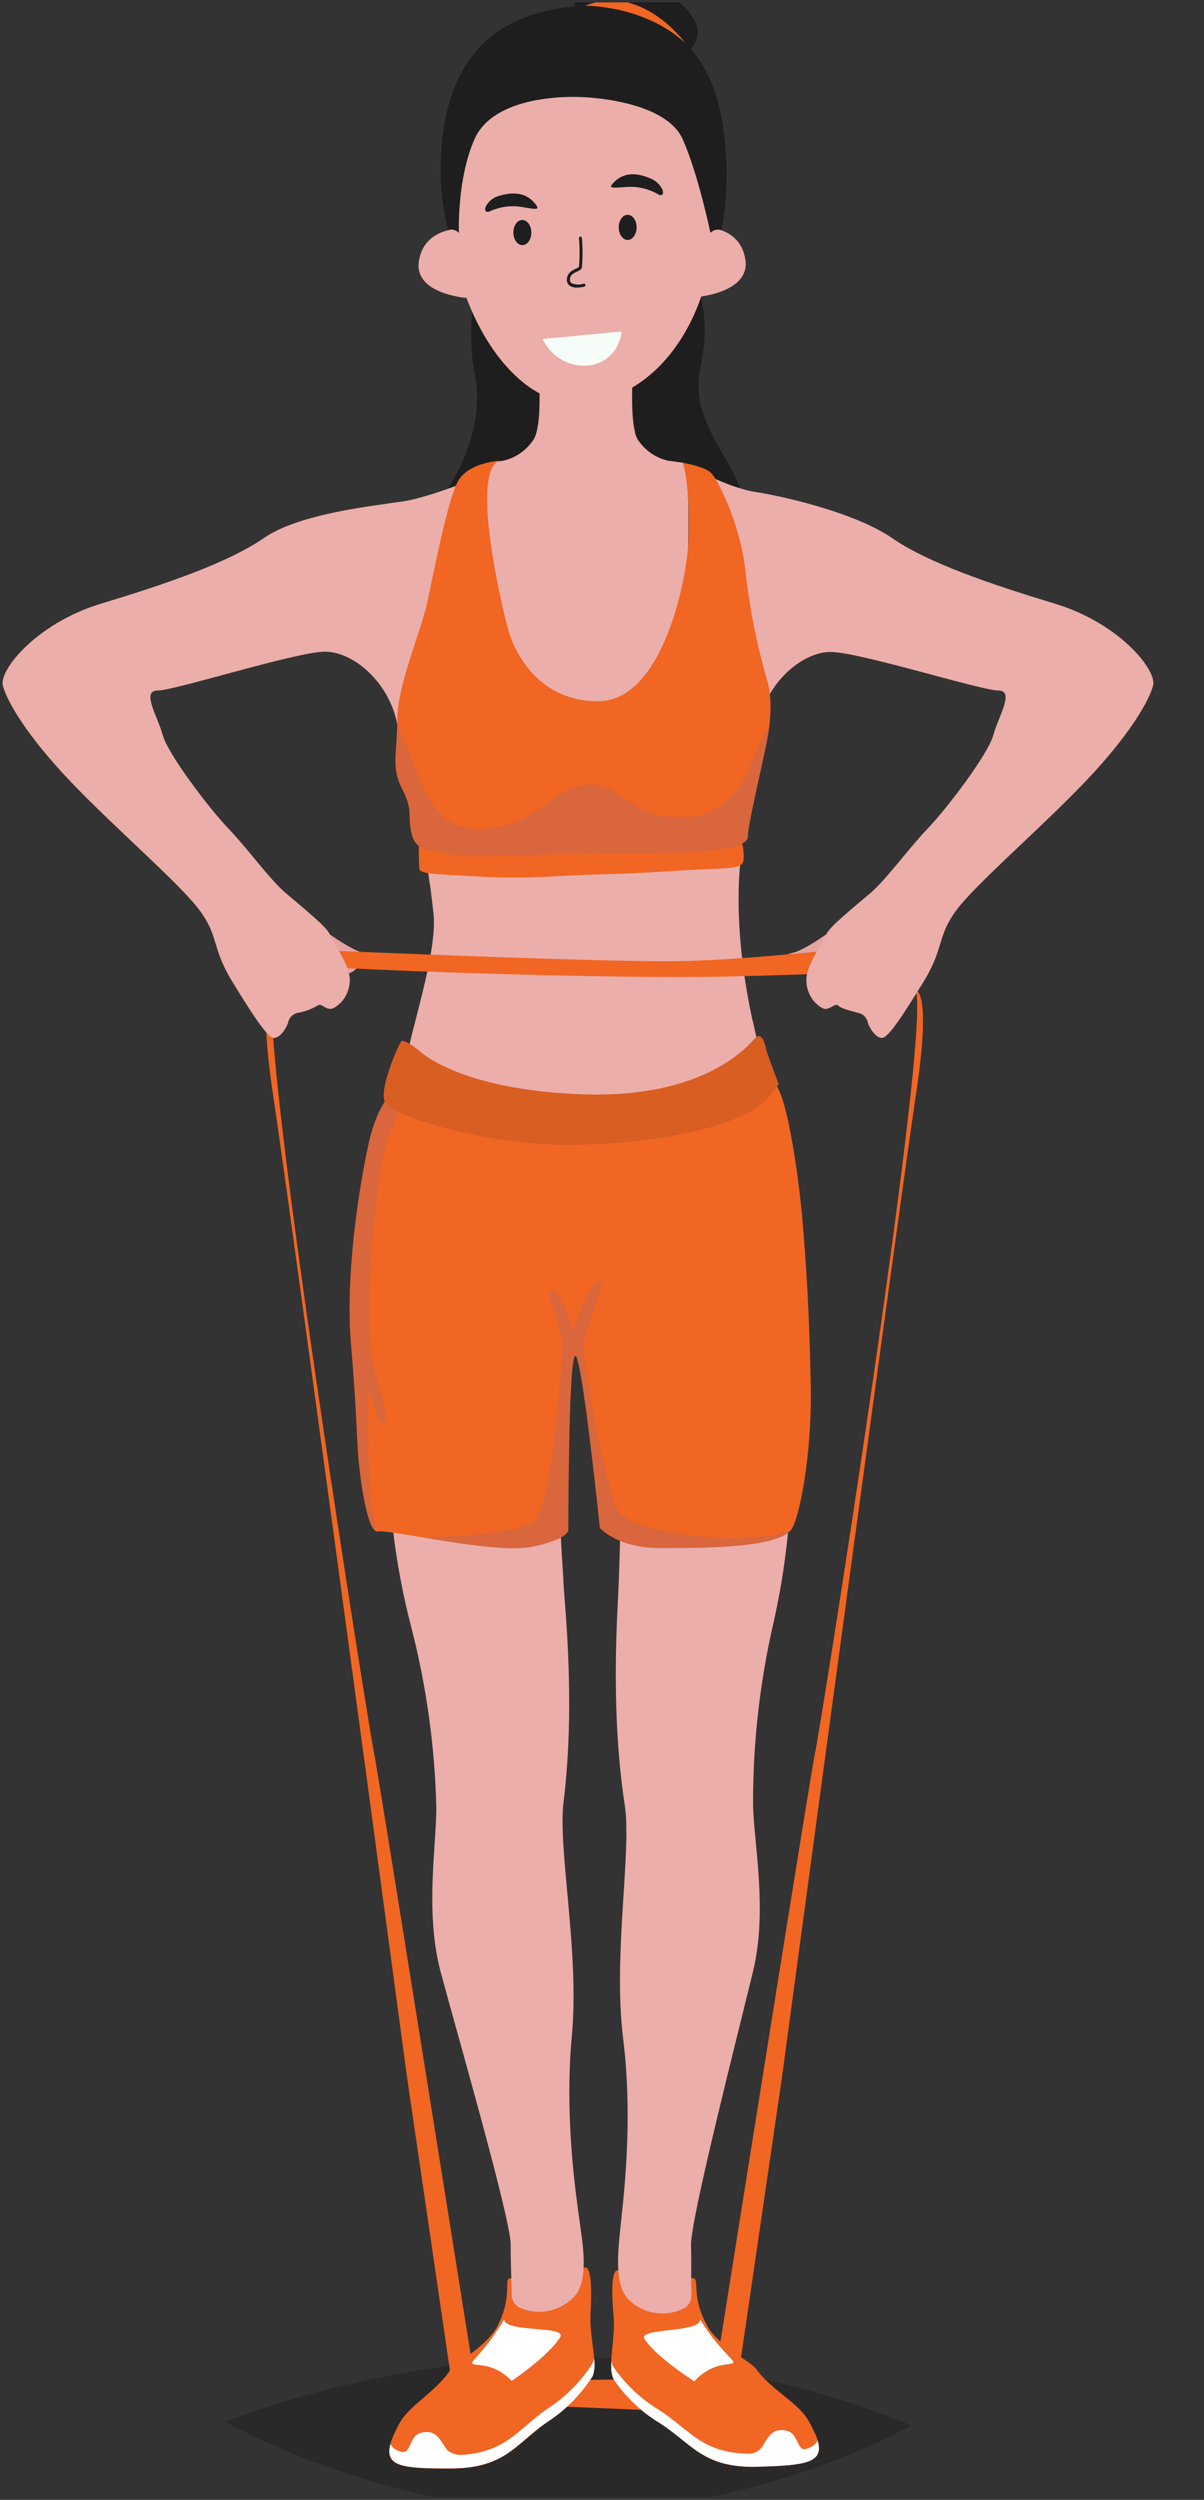 <svg width="249" height="517" viewBox="0 0 249 517" fill="none" xmlns="http://www.w3.org/2000/svg">
<rect x="0" y="0" width="249" height="517" fill="#333333" stroke="none"/>
<g clip-path="url(#clip0_761_1063)">
<path d="M46.527 500.845C46.527 500.845 79.145 519.5 118.15 519.5C157.155 519.5 188.527 501.629 188.527 501.629C188.527 501.629 157.155 487.5 118.15 487.5C79.145 487.5 46.527 500.845 46.527 500.845Z" fill="black" fill-opacity="0.19"/>
<path d="M105.818 492.392L147.782 491.838L149.837 499.127L105.818 497.237V492.392Z" fill="#F16623"/>
<path d="M98.022 61.606C97.171 66.918 97.24 72.347 98.226 77.634C100.675 90.024 92.334 104.518 84.278 110.315C76.223 116.113 100.702 125.079 123.739 119.537C146.775 113.996 161.525 113.74 149.878 94.571C138.23 75.403 149.878 77.776 143.972 57.627C139.169 41.343 98.022 40.178 98.022 61.606Z" fill="#1E1E1E"/>
<path d="M141.197 95.68L138.19 95.282C135.637 94.72 133.388 93.159 131.903 90.92C129.536 87.183 131.386 70.629 131.386 70.629H110.976C110.976 70.629 112.758 87.183 110.336 90.92C108.851 93.159 106.602 94.72 104.05 95.282L101.097 95.68C98.512 99.943 100.988 132.439 100.988 132.439L120.664 149.249V150.116L121.167 149.69C121.167 149.69 121.507 150.116 121.671 150.116C127.998 150.116 141.346 132.439 141.346 132.439C141.346 132.439 143.782 99.871 141.197 95.68Z" fill="#ECAEAA"/>
<path d="M172.071 192.872L170.901 193.199C170.901 193.199 166.152 196.623 163.839 197.078C161.526 197.533 164.615 198.044 164.615 198.044C164.597 198.489 164.669 198.934 164.824 199.349C164.979 199.764 165.215 200.141 165.517 200.456C165.818 200.771 166.179 201.017 166.577 201.179C166.974 201.341 167.399 201.416 167.826 201.398C171.105 201.398 172.071 192.872 172.071 192.872Z" fill="#E5A3A1"/>
<path d="M66.998 192.872L68.155 193.199C68.155 193.199 72.917 196.623 75.217 197.078C77.516 197.533 74.455 198.044 74.455 198.044C74.472 198.491 74.4 198.936 74.244 199.352C74.088 199.768 73.851 200.146 73.548 200.461C73.245 200.776 72.882 201.022 72.483 201.184C72.084 201.345 71.657 201.418 71.23 201.398C67.951 201.398 66.998 192.872 66.998 192.872Z" fill="#E5A3A1"/>
<path d="M75.856 367.804C80.537 402.503 84.211 429.814 84.211 429.814L93.287 491.838H98.117C91.681 451.355 77.979 365.289 77.339 362.433C76.496 358.71 53.173 212.595 56.548 204.893C56.548 204.893 53.105 204.254 56.548 226.946C58.657 240.8 68.508 313.382 75.856 367.804Z" fill="#F16623"/>
<path d="M147.797 491.838H152.627L161.69 429.814C161.69 429.814 165.364 402.503 170.058 367.804C177.406 313.382 187.257 240.8 189.353 226.946C192.809 204.211 189.353 204.893 189.353 204.893C192.741 212.595 169.486 358.71 168.575 362.433C167.922 365.289 154.219 451.355 147.797 491.838Z" fill="#F16623"/>
<path d="M119.902 469.927C119.902 469.927 122.923 464.627 122.12 478.538C121.861 483.241 123.739 489.067 122.542 491.497C120.294 495.005 117.404 498.013 114.037 500.349C106.676 505.138 104.962 510.537 93.015 510.537C81.068 510.537 77.87 510.026 82.551 501.259C84.537 497.521 89.967 494.751 92.96 490.388C94.185 488.598 100.689 485.259 102.839 481.138C106.213 474.659 103.995 471.191 105.56 471.191L119.902 469.927Z" fill="#F16623"/>
<path d="M80.537 307.925C81.098 317.429 82.57 326.85 84.932 336.046C88.151 348.376 89.933 361.067 90.239 373.843C90.239 381.885 87.844 395.583 91.164 407.945C94.484 420.308 105.615 458.9 105.615 464.172C105.615 467.994 105.792 472.527 105.887 474.701C105.895 475.192 106.024 475.673 106.262 476.096C106.501 476.52 106.84 476.871 107.248 477.117C109.119 478.015 111.207 478.305 113.238 477.947C115.269 477.59 117.15 476.603 118.637 475.113C121.44 472.186 120.827 466.389 119.997 460.293C119.167 454.197 116.677 438.268 118.269 420.961C119.861 403.654 115.357 382.468 116.541 372.763C117.725 363.058 118.324 350.028 116.813 331.229C115.453 313.709 115.453 301.034 115.453 301.034L80.537 307.925Z" fill="#ECAEAA"/>
<path d="M122.542 488.783C120.294 492.283 117.404 495.283 114.037 497.607C106.676 502.381 104.961 507.795 93.014 507.795C85.707 507.795 81.693 507.596 80.768 505.436C79.489 510.154 83.49 510.495 93.014 510.495C104.961 510.495 106.621 505.095 114.037 500.307C117.404 497.971 120.294 494.962 122.542 491.454C122.96 490.249 123.068 488.951 122.855 487.689C122.806 488.068 122.7 488.437 122.542 488.783Z" fill="white"/>
<path d="M96.008 507.71C96.008 507.71 93.287 508.036 92.103 506.175C90.919 504.314 89.912 502.367 87.068 503.12C84.225 503.873 85.395 508.264 82.156 506.8C82.143 506.8 86.374 510.395 96.008 507.71Z" fill="white"/>
<g style="mix-blend-mode:multiply" opacity="0.5">
<path d="M115.562 301.005L80.537 307.925C80.537 307.925 80.755 313.027 81.803 320.373C86.347 322.632 96.008 325.431 116.582 327.037C115.493 311.705 115.562 301.005 115.562 301.005Z" fill="#ECAEAA"/>
</g>
<g style="mix-blend-mode:multiply" opacity="0.5">
<path d="M120.364 462.609C120.677 466.701 120.364 470.254 118.418 472.342C116.931 473.835 115.049 474.826 113.015 475.186C110.981 475.546 108.891 475.258 107.016 474.36C106.46 474.014 106.036 473.476 105.818 472.84C105.818 473.55 105.818 474.175 105.818 474.673C105.826 475.164 105.955 475.645 106.194 476.068C106.432 476.491 106.772 476.843 107.179 477.088C109.051 477.987 111.138 478.276 113.169 477.919C115.2 477.562 117.082 476.574 118.568 475.085C121.126 472.527 120.977 467.767 120.364 462.609Z" fill="#ECAEAA"/>
</g>
<path d="M104.281 479.632C102.654 482.426 100.748 485.032 98.593 487.404C95.477 490.658 100.675 487.021 105.818 492.392C105.818 492.392 113.275 487.404 115.833 483.383C117.439 480.854 104.281 482.531 104.281 479.632Z" fill="white"/>
<path d="M128.869 470.467C128.869 470.467 125.699 465.266 126.91 479.149C127.304 483.838 125.549 489.721 126.91 492.108C129.255 495.529 132.229 498.427 135.659 500.633C143.157 505.18 145.034 510.58 156.954 510.154C168.874 509.727 172.085 509.173 167.159 500.548C165.064 496.882 159.553 494.282 156.451 490.019C155.172 488.257 148.559 485.131 146.3 481.081C142.748 474.715 144.858 471.135 143.238 471.135L128.869 470.467Z" fill="#F16623"/>
<path d="M163.566 307.315C163.271 316.852 162.063 326.334 159.96 335.62C157.096 348.047 155.679 360.791 155.742 373.573C155.973 381.601 158.749 395.228 155.742 407.675C152.735 420.123 142.761 459.071 142.911 464.328C143.019 468.165 142.911 472.683 142.911 474.872C142.903 475.369 142.775 475.855 142.537 476.286C142.298 476.716 141.959 477.075 141.55 477.33C139.702 478.288 137.622 478.643 135.578 478.349C133.535 478.055 131.623 477.126 130.093 475.682C127.208 472.84 127.657 467.028 128.283 460.918C128.909 454.808 131.005 438.794 128.868 421.544C126.732 404.294 130.678 382.98 129.208 373.317C127.739 363.655 126.773 350.582 127.752 331.797C128.65 314.249 128.201 301.588 128.201 301.588L163.566 307.315Z" fill="#ECAEAA"/>
<path d="M126.787 489.408C129.136 492.825 132.109 495.723 135.536 497.934C143.034 502.466 144.911 507.88 156.845 507.44C164.138 507.212 168.152 506.886 169.091 504.697C170.452 509.386 166.574 509.841 156.954 510.139C145.034 510.509 143.156 505.166 135.659 500.619C132.228 498.413 129.254 495.515 126.909 492.094C126.452 490.904 126.307 489.61 126.487 488.342C126.528 488.713 126.63 489.073 126.787 489.408Z" fill="white"/>
<path d="M153.852 507.553C153.852 507.553 156.573 507.795 157.716 505.891C158.859 503.987 159.798 502.012 162.669 502.694C165.54 503.376 164.479 507.781 167.69 506.218C167.69 506.132 163.553 509.813 153.852 507.553Z" fill="white"/>
<g style="mix-blend-mode:multiply" opacity="0.5">
<path d="M128.352 301.517L163.567 307.343C163.567 307.343 163.499 312.444 162.656 319.819C158.192 322.22 148.613 325.318 128.094 327.563C128.733 312.188 128.352 301.517 128.352 301.517Z" fill="#ECAEAA"/>
</g>
<g style="mix-blend-mode:multiply" opacity="0.5">
<path d="M128.202 463.177C128.012 467.27 128.379 470.808 130.434 472.84C131.964 474.284 133.876 475.213 135.919 475.507C137.963 475.801 140.044 475.446 141.891 474.488C142.441 474.132 142.851 473.583 143.048 472.939C143.048 473.65 143.048 474.275 143.048 474.772C143.04 475.269 142.912 475.756 142.674 476.186C142.435 476.616 142.096 476.976 141.687 477.23C139.839 478.189 137.759 478.544 135.715 478.25C133.672 477.956 131.76 477.026 130.23 475.582C127.74 473.11 127.753 468.392 128.202 463.177Z" fill="#ECAEAA"/>
</g>
<path d="M144.775 479.675C146.48 482.42 148.46 484.968 150.68 487.277C153.891 490.431 148.585 486.95 143.605 492.477C143.605 492.477 135.998 487.731 133.331 483.795C131.658 481.323 144.856 482.573 144.775 479.675Z" fill="white"/>
<path d="M89.341 178.535L88.443 179.671C88.443 179.671 88.742 180.851 89.654 188.922C90.565 196.993 84.565 214.172 84.211 218.889C83.857 223.607 108.35 231.28 128.733 228.381C149.116 225.483 156.532 216.403 156.491 215.095C156.45 213.788 151.239 196.098 153.185 177.185L89.341 178.535Z" fill="#ECAEAA"/>
<path d="M81.884 225.511C81.884 225.511 78.292 227.06 76.183 236.751C74.073 246.441 71.407 264.303 72.59 277.958C73.774 291.613 73.706 296.601 74.114 301.432C74.563 306.746 76.087 317.29 78.197 316.735C80.305 316.181 102.158 321.439 109.846 319.918C117.534 318.398 117.534 316.451 117.534 316.451C117.534 316.451 117.534 281.908 118.895 280.459C120.256 279.009 124.052 315.982 124.052 315.982C124.052 315.982 127.631 320.146 136.38 320.146C145.129 320.146 160.383 320.231 163.594 316.394C165.2 314.476 167.935 301.304 167.676 286.768C167.418 272.232 166.764 261.731 165.962 252.395C165.159 243.06 162.642 225.255 159.852 223.735C157.063 222.214 109.071 236.424 81.884 225.511Z" fill="#F16623"/>
<g style="mix-blend-mode:multiply" opacity="0.14">
<path d="M128.447 313.155C125.386 309.957 120.746 282.079 120.746 278.469C120.746 274.86 126.066 263.649 123.699 264.828C121.331 266.008 118.256 276.707 118.256 275.116C118.256 273.525 115.875 267.017 114.174 267.017C112.473 267.017 116.038 273.809 116.269 277.944C116.419 280.7 114.432 310.412 110.5 314.504C108.391 316.721 97.301 317.631 87.504 318.014C95.056 319.279 105.193 320.856 109.901 319.975C117.589 318.455 117.589 316.508 117.589 316.508C117.589 316.508 117.589 281.965 118.95 280.516C120.31 279.066 124.107 316.039 124.107 316.039C124.107 316.039 127.685 320.202 136.435 320.202C144.966 320.202 159.567 320.274 163.336 316.735L161.118 317.204C148.858 319.719 131.495 316.338 128.447 313.155Z" fill="#4369D7"/>
</g>
<g style="mix-blend-mode:multiply" opacity="0.14">
<path d="M79.34 294.157C80.918 292.508 77.652 286.682 76.618 279.123C75.584 271.564 76.959 252.438 78.986 240.147C79.987 235.246 81.916 230.603 84.66 226.491C83.721 226.193 82.823 225.866 81.939 225.511C81.939 225.511 78.346 227.06 76.237 236.751C74.128 246.441 71.461 264.303 72.645 277.958C73.829 291.613 73.761 296.601 74.169 301.432C74.577 306.263 75.979 316.11 77.911 316.721C76.128 310.682 76.142 301.204 76.142 292.451C76.088 281.78 77.775 295.833 79.34 294.157Z" fill="#4369D7"/>
</g>
<path d="M64.711 196.453C65.242 196.453 118.69 198.797 137.658 198.797C156.626 198.797 179.418 195.06 180.738 196.453C181.695 197.66 182.354 199.095 182.656 200.63C182.656 200.63 176.56 201.341 150.843 201.952C125.126 202.563 66.262 200.318 65.704 199.735C65.184 198.714 64.847 197.601 64.711 196.453Z" fill="#F16623"/>
<path d="M100.838 97.854C100.838 97.854 89.708 102.699 83.476 103.665C77.244 104.632 61.99 106.152 54.561 111.282C47.132 116.411 34.151 120.83 20.87 124.852C7.59 128.873 -0.207 138.564 0.582 141.747C1.371 144.93 5.494 152.134 14.774 161.824C24.054 171.515 37.253 182.812 41.294 188.282C45.336 193.753 43.689 195.899 48.098 203.103C52.506 210.307 55.391 214.655 56.657 214.655C57.922 214.655 59.174 212.723 59.568 211.543C59.664 211.018 59.912 210.537 60.28 210.165C60.648 209.794 61.117 209.55 61.623 209.469C63.056 209.204 64.436 208.69 65.705 207.948C66.358 207.252 67.556 209.184 68.944 208.502C69.981 207.951 70.85 207.105 71.449 206.062C72.048 205.019 72.354 203.821 72.332 202.605C72.332 199.352 68.481 194.506 68.154 193.199C67.828 191.892 62.385 187.515 59.065 184.673C55.745 181.831 51.309 175.608 47.268 171.387C43.226 167.167 34.763 156.027 33.661 152.034C32.559 148.041 29.13 142.784 32.654 142.784C36.178 142.784 61.392 134.756 67.229 134.756C73.067 134.756 80.618 141.121 82.197 149.988C83.775 158.855 84.646 159.75 84.646 159.75L100.838 97.854Z" fill="#ECAEAA"/>
<g style="mix-blend-mode:multiply" opacity="0.5">
<path d="M60.154 210.264C59.989 209.343 59.505 208.518 58.793 207.948C57.568 206.968 57.092 206.527 57.432 206.527C57.772 206.527 58.602 208.033 58.602 207.209C58.602 206.385 59.051 205.05 59.051 205.788C59.051 206.527 59.854 209.554 60.63 209.795C60.63 209.852 60.154 209.98 60.154 210.264Z" fill="#ECAEAA"/>
</g>
<g style="mix-blend-mode:multiply" opacity="0.5">
<path d="M65.706 207.948C65.288 206.497 64.659 205.121 63.841 203.87C63.299 203.333 62.969 202.603 62.916 201.824C62.916 201.824 63.283 202.52 63.556 203.245C63.828 203.97 66.005 206.087 66.005 207.835L65.706 207.948Z" fill="#ECAEAA"/>
</g>
<g style="mix-blend-mode:multiply" opacity="0.25">
<path d="M55.01 128.447C35.062 135.935 22.353 129.981 28.163 144.233C33.973 158.485 42.342 169.1 48.383 172.652C48.016 172.226 47.635 171.828 47.267 171.444C43.185 167.181 34.763 156.084 33.66 152.091C32.558 148.098 29.129 142.841 32.654 142.841C36.178 142.841 61.392 134.812 67.229 134.812C73.066 134.812 80.618 141.178 82.197 150.045C83.775 158.912 84.646 159.807 84.646 159.807L89.136 142.557C88.905 138.123 88.252 133.931 86.701 132.312C82.945 128.319 74.971 120.973 55.01 128.447Z" fill="#ECAEAA"/>
</g>
<path d="M141.197 95.68C141.197 95.68 150.015 100.781 156.247 101.747C162.479 102.713 177.079 106.152 184.495 111.282C191.911 116.411 204.905 120.83 218.186 124.852C231.466 128.873 239.277 138.564 238.474 141.747C237.671 144.93 233.562 152.134 224.282 161.824C215.002 171.515 201.803 182.812 197.762 188.282C193.72 193.753 195.38 195.899 190.958 203.103C186.536 210.307 183.665 214.655 182.399 214.655C181.134 214.655 179.882 212.723 179.487 211.543C179.394 211.017 179.146 210.535 178.778 210.163C178.409 209.791 177.939 209.548 177.433 209.469C176.072 209.057 173.977 208.63 173.351 207.948C172.725 207.266 171.486 209.184 170.099 208.502C169.073 207.94 168.218 207.09 167.629 206.049C167.04 205.007 166.741 203.815 166.765 202.605C166.765 199.351 170.616 194.506 170.942 193.199C171.269 191.892 176.712 187.515 180.032 184.673C183.352 181.831 187.788 175.608 191.829 171.387C195.87 167.167 204.334 156.027 205.436 152.034C206.538 148.041 209.953 142.784 206.429 142.784C202.905 142.784 177.65 134.827 171.772 134.827C165.894 134.827 158.369 141.192 156.805 150.059C155.24 158.926 154.355 159.821 154.355 159.821L141.197 95.68Z" fill="#ECAEAA"/>
<g style="mix-blend-mode:multiply" opacity="0.5">
<path d="M178.902 210.264C179.065 209.343 179.55 208.517 180.263 207.948C181.474 206.968 181.95 206.527 181.624 206.527C181.297 206.527 180.467 208.033 180.467 207.209C180.467 206.385 180.018 205.05 180.018 205.788C180.018 206.527 179.215 209.554 178.426 209.795C178.412 209.852 178.902 209.98 178.902 210.264Z" fill="#ECAEAA"/>
</g>
<g style="mix-blend-mode:multiply" opacity="0.5">
<path d="M173.364 207.948C173.775 206.495 174.404 205.118 175.228 203.87C175.763 203.329 176.088 202.6 176.14 201.824C176.14 201.824 175.772 202.52 175.5 203.245C175.228 203.97 173.064 206.087 173.064 207.835L173.364 207.948Z" fill="#ECAEAA"/>
</g>
<g style="mix-blend-mode:multiply" opacity="0.25">
<path d="M184.045 128.447C203.993 135.935 216.702 129.981 210.892 144.233C205.082 158.485 196.713 169.1 190.672 172.652L191.787 171.444C195.87 167.181 204.292 156.084 205.395 152.091C206.497 148.098 209.912 142.841 206.388 142.841C202.864 142.841 177.65 134.827 171.772 134.827C165.893 134.827 158.369 141.192 156.804 150.059C155.239 158.926 154.355 159.821 154.355 159.821L149.878 142.571C150.096 138.137 150.749 133.946 152.3 132.326C156.124 128.319 164.043 120.972 184.045 128.447Z" fill="#ECAEAA"/>
</g>
<g style="mix-blend-mode:multiply" opacity="0.45">
<path d="M124.828 183.053C135.237 182.769 139.156 182.258 146.082 182.016C150.164 181.874 152.028 181.718 152.886 181.277C152.954 179.927 153.049 178.563 153.199 177.185L89.246 178.535L88.348 179.671C88.348 179.671 88.484 180.197 88.838 182.869C90.552 183.082 93.627 183.252 99.165 183.536C109.874 184.091 114.419 183.323 124.828 183.053Z" fill="#ECAEAA"/>
</g>
<g style="mix-blend-mode:multiply" opacity="0.45">
<path d="M128.801 228.381C149.211 225.539 156.6 216.403 156.559 215.095C156.559 214.754 156.205 213.362 155.729 211.174C153.361 213.746 143.959 223.209 120.215 222.3C94.361 221.319 86.483 213.106 86.483 213.106C86.483 213.106 86.102 212.808 85.585 212.438C84.978 214.55 84.523 216.707 84.224 218.889C84.006 223.607 108.417 231.28 128.801 228.381Z" fill="#ECAEAA"/>
</g>
<path d="M86.483 217.113C86.483 217.113 83.558 214.783 83 215.351C82.442 215.92 78.237 225.426 79.625 228.026C81.013 230.626 99.614 236.751 117.126 236.751C134.638 236.751 154.817 233.227 159.689 226.008L161.049 224.175C161.049 224.175 158.641 217.994 158.423 216.857C158.206 215.721 157.471 213.334 156.205 214.655C154.94 215.976 146.068 227.287 120.215 226.307C94.362 225.326 86.483 217.113 86.483 217.113Z" fill="#D85E22"/>
<g style="mix-blend-mode:multiply" opacity="0.45">
<path d="M121.861 214.271C121.861 214.712 121.693 215.135 121.394 215.447C121.096 215.759 120.691 215.934 120.269 215.934C120.059 215.936 119.85 215.894 119.655 215.811C119.461 215.729 119.283 215.607 119.134 215.452C118.985 215.297 118.866 215.114 118.786 214.911C118.705 214.708 118.663 214.491 118.663 214.271C118.663 213.827 118.832 213.4 119.133 213.086C119.434 212.771 119.843 212.595 120.269 212.595C120.692 212.598 121.097 212.777 121.395 213.091C121.693 213.405 121.861 213.829 121.861 214.271Z" fill="#ECAEAA"/>
</g>
<g style="mix-blend-mode:multiply" opacity="0.44">
<path d="M131.386 89.314C129.957 83.815 131.386 70.629 131.386 70.629H110.976C111.494 75.535 111.676 80.473 111.52 85.406C117.705 88.488 124.551 89.835 131.386 89.314Z" fill="#ECAEAA"/>
</g>
<path d="M94.783 47.311C94.783 47.311 87.612 47.311 86.619 54.06C85.626 60.81 96.43 61.606 96.43 61.606L94.783 47.311Z" fill="#ECAEAA"/>
<g style="mix-blend-mode:multiply" opacity="0.5">
<path d="M96.008 49.798C96.008 49.798 89.762 49.343 88.401 55.68C88.401 55.68 93.273 51.929 96.783 54.373L96.008 49.798Z" fill="#ECAEAA"/>
</g>
<path d="M145.905 47.013C145.905 47.013 153.076 46.856 154.151 53.663C155.226 60.469 144.408 61.378 144.408 61.378L145.905 47.013Z" fill="#ECAEAA"/>
<g style="mix-blend-mode:multiply">
<g style="mix-blend-mode:multiply" opacity="0.25">
<path d="M144.681 49.513C144.681 49.513 150.913 48.988 152.342 55.311C152.342 55.311 147.43 51.616 143.946 54.089L144.681 49.513Z" fill="#ECAEAA"/>
</g>
</g>
<path d="M122.609 15.113C122.609 15.113 99.287 13.564 94.239 32.022C88.388 53.449 102.662 85.08 120.854 83.403C139.441 81.669 152.382 57.982 146.272 30.331C145.664 27.542 144.409 24.953 142.618 22.789C140.826 20.626 138.553 18.956 135.999 17.926C131.692 16.308 127.18 15.36 122.609 15.113Z" fill="#ECAEAA"/>
<path d="M119.481 59.474C118.886 59.531 118.29 59.386 117.78 59.062C117.609 58.928 117.471 58.754 117.376 58.554C117.281 58.355 117.233 58.134 117.235 57.911C117.235 56.49 118.297 55.936 119.032 55.595C119.331 55.453 119.685 55.297 119.739 55.155C119.902 53.193 119.902 51.22 119.739 49.258C119.737 49.217 119.743 49.176 119.757 49.137C119.77 49.098 119.791 49.063 119.817 49.032C119.844 49.002 119.876 48.977 119.911 48.96C119.947 48.943 119.986 48.933 120.025 48.931C120.064 48.922 120.105 48.923 120.144 48.933C120.183 48.944 120.219 48.963 120.25 48.991C120.28 49.019 120.304 49.053 120.319 49.092C120.334 49.131 120.341 49.173 120.338 49.215C120.522 51.271 120.522 53.34 120.338 55.396C120.188 55.78 119.78 55.965 119.317 56.178C118.596 56.504 117.848 56.86 117.875 57.883C117.871 58.012 117.898 58.141 117.952 58.257C118.007 58.374 118.088 58.474 118.188 58.551C118.986 58.905 119.88 58.945 120.705 58.664C120.744 58.654 120.784 58.651 120.823 58.657C120.862 58.663 120.9 58.676 120.935 58.697C120.969 58.719 120.999 58.747 121.022 58.78C121.046 58.813 121.063 58.851 121.073 58.892C121.083 58.932 121.085 58.974 121.08 59.015C121.074 59.056 121.061 59.095 121.041 59.131C121.021 59.167 120.994 59.198 120.962 59.223C120.93 59.248 120.893 59.265 120.855 59.275C120.405 59.393 119.944 59.46 119.481 59.474Z" fill="#1E1E1E"/>
<path d="M109.888 48.093C109.888 49.513 109.071 50.693 108.037 50.693C107.003 50.693 106.187 49.542 106.173 48.107C106.159 46.672 106.989 45.492 108.01 45.492C109.03 45.492 109.874 46.643 109.888 48.093Z" fill="#1E1E1E"/>
<path d="M131.658 47.013C131.658 48.434 130.842 49.627 129.821 49.627C128.801 49.627 127.957 48.476 127.957 47.041C127.957 45.606 128.773 44.426 129.794 44.426C130.815 44.426 131.658 45.577 131.658 47.013Z" fill="#1E1E1E"/>
<path d="M136.352 40.32C134.41 39.142 132.188 38.561 129.944 38.643C126.528 38.899 125.562 39.055 127.073 37.592C129.535 35.205 132.515 36.043 134.652 36.952C136.788 37.862 138.026 40.633 136.352 40.32Z" fill="#1E1E1E"/>
<path d="M101.056 43.816C103.094 42.827 105.358 42.458 107.588 42.75C110.976 43.318 111.915 43.574 110.54 41.968C108.295 39.354 105.234 39.908 103.043 40.547C100.852 41.187 99.369 43.972 101.056 43.816Z" fill="#1E1E1E"/>
<path d="M128.542 68.554L112.214 70.103C113.065 71.891 114.411 73.371 116.079 74.349C117.746 75.328 119.657 75.759 121.562 75.588C123.337 75.475 125.015 74.704 126.294 73.415C127.573 72.126 128.371 70.402 128.542 68.554Z" fill="#F6FCF7"/>
<g style="mix-blend-mode:multiply" opacity="0.36">
<path d="M147.715 47.169C147.998 41.504 147.512 35.825 146.273 30.302C145.665 27.514 144.41 24.924 142.619 22.761C140.827 20.598 138.554 18.928 135.999 17.898C131.694 16.27 127.182 15.312 122.61 15.056C122.61 15.056 99.288 13.507 94.24 31.965C92.946 37 92.581 42.247 93.165 47.425C93.636 47.387 94.107 47.503 94.511 47.758C94.916 48.013 95.235 48.393 95.423 48.846C95.445 42.876 96.568 36.966 98.73 31.439C103.111 21.492 119.14 22.786 119.14 22.786C119.14 22.786 136.244 23.198 139.945 31.51C142.5 37.257 144.642 43.194 146.354 49.272L146.885 48.164C146.885 48.164 146.667 46.998 147.715 47.169Z" fill="#ECAEAA"/>
</g>
<path d="M118.963 2.992C118.963 2.992 117.494 -6.543 126.42 -5.406C135.346 -4.269 144.109 1.514 144.272 6.516C144.436 11.518 137.877 12.498 134.924 12.981C131.972 13.464 118.963 2.992 118.963 2.992Z" fill="#1E1E1E"/>
<path d="M149.851 28.81C148.817 18.992 145.374 5.535 127.957 2.011C125.671 1.564 123.356 1.293 121.031 1.201C97.559 2.239 92.633 17.798 91.49 28.81C90.748 35.092 91.136 41.462 92.633 47.595C93.025 47.46 93.446 47.441 93.847 47.541C94.249 47.642 94.615 47.857 94.906 48.163C94.906 48.163 94.457 37.151 98.117 28.81C102.499 18.864 120.392 20.086 120.392 20.086C120.392 20.086 137.482 20.498 141.197 28.81C144.408 36.014 146.925 48.163 146.925 48.163C147.216 47.857 147.583 47.642 147.984 47.541C148.386 47.441 148.806 47.46 149.198 47.595C150.355 41.408 150.576 35.069 149.851 28.81Z" fill="#1E1E1E"/>
<path d="M121.031 1.202C121.031 1.202 133.019 0.974 141.7 8.875C141.7 8.875 132.747 -3.573 121.031 1.202Z" fill="#F16623"/>
<g style="mix-blend-mode:multiply" opacity="0.25">
<path d="M142.271 101.491V103.324C142.802 123.047 135.114 137.725 128.664 139.53C122.215 141.335 123.331 145.214 121.861 142.926C117.357 136.177 117.289 140.923 111.248 136.177C105.206 131.431 105.356 117.093 103.233 107.886C102.098 103.73 102.333 99.296 103.9 95.296L101.056 95.68C98.471 99.943 100.947 132.439 100.947 132.439L120.623 149.249V150.116L121.126 149.69C121.126 149.69 121.466 150.116 121.63 150.116C127.957 150.116 141.305 132.439 141.305 132.439C141.305 132.439 142.857 112.092 142.271 101.491Z" fill="#ECAEAA"/>
</g>
<path d="M86.728 172.666C86.562 175.031 86.562 177.406 86.728 179.771C87.069 180.638 88.661 180.737 99.261 181.291C109.86 181.846 114.419 181.078 124.828 180.808C135.237 180.538 139.156 180.013 146.082 179.771C153.008 179.529 153.634 179.245 153.797 177.583C153.847 176.284 153.682 174.986 153.308 173.746L86.728 172.666Z" fill="#F16623"/>
<path d="M103.26 95.282C103.26 95.282 97.042 95.666 94.838 99.317C92.633 102.969 89.599 118.827 88.334 124.71C87.068 130.592 82.169 141.761 82.169 148.738C82.169 155.714 80.809 158.571 83.163 163.146C85.517 167.721 84.224 168.475 85.095 172.283C85.966 176.091 88.361 175.466 92.525 176.545C96.688 177.625 105.315 176.545 126.542 176.545C147.769 176.545 154.654 175.366 154.654 173.022C154.654 170.677 157.443 159.139 158.641 153.128C160.26 144.816 158.641 140.667 158.641 140.667C156.582 133.566 155.116 126.292 154.259 118.926C153.334 108.809 148.531 99.332 147.143 97.882C145.755 96.433 141.21 95.708 141.21 95.708C141.21 95.708 142.802 99.786 142.394 111.58C142.095 119.964 137.019 145.029 123.698 145.029C110.377 145.029 106.009 133.335 105.193 130.564C104.376 127.793 96.96 97.854 103.26 95.282Z" fill="#F16623"/>
<g style="mix-blend-mode:multiply" opacity="0.14">
<path d="M142.789 168.887C130.094 169.995 129.481 162.265 121.861 162.265C114.241 162.265 111.506 171.416 98.607 171.416C87.721 171.416 86.674 157.945 82.197 150.386C82.034 156.169 81.095 158.912 83.217 163.174C85.544 167.736 84.279 168.503 85.15 172.311C86.02 176.119 88.415 175.494 92.579 176.574C96.743 177.654 105.37 176.574 126.597 176.574C147.823 176.574 154.709 175.394 154.709 173.05C154.709 170.705 157.498 159.167 158.695 153.157C158.9 152.091 159.049 151.096 159.172 150.173C155.552 154.507 154.287 167.949 142.789 168.887Z" fill="#4369D7"/>
</g>
</g>
<defs>
<clipPath id="clip0_761_1063">
<rect width="248" height="516" fill="white" transform="translate(0.527 0.5)"/>
</clipPath>
</defs>
</svg>
